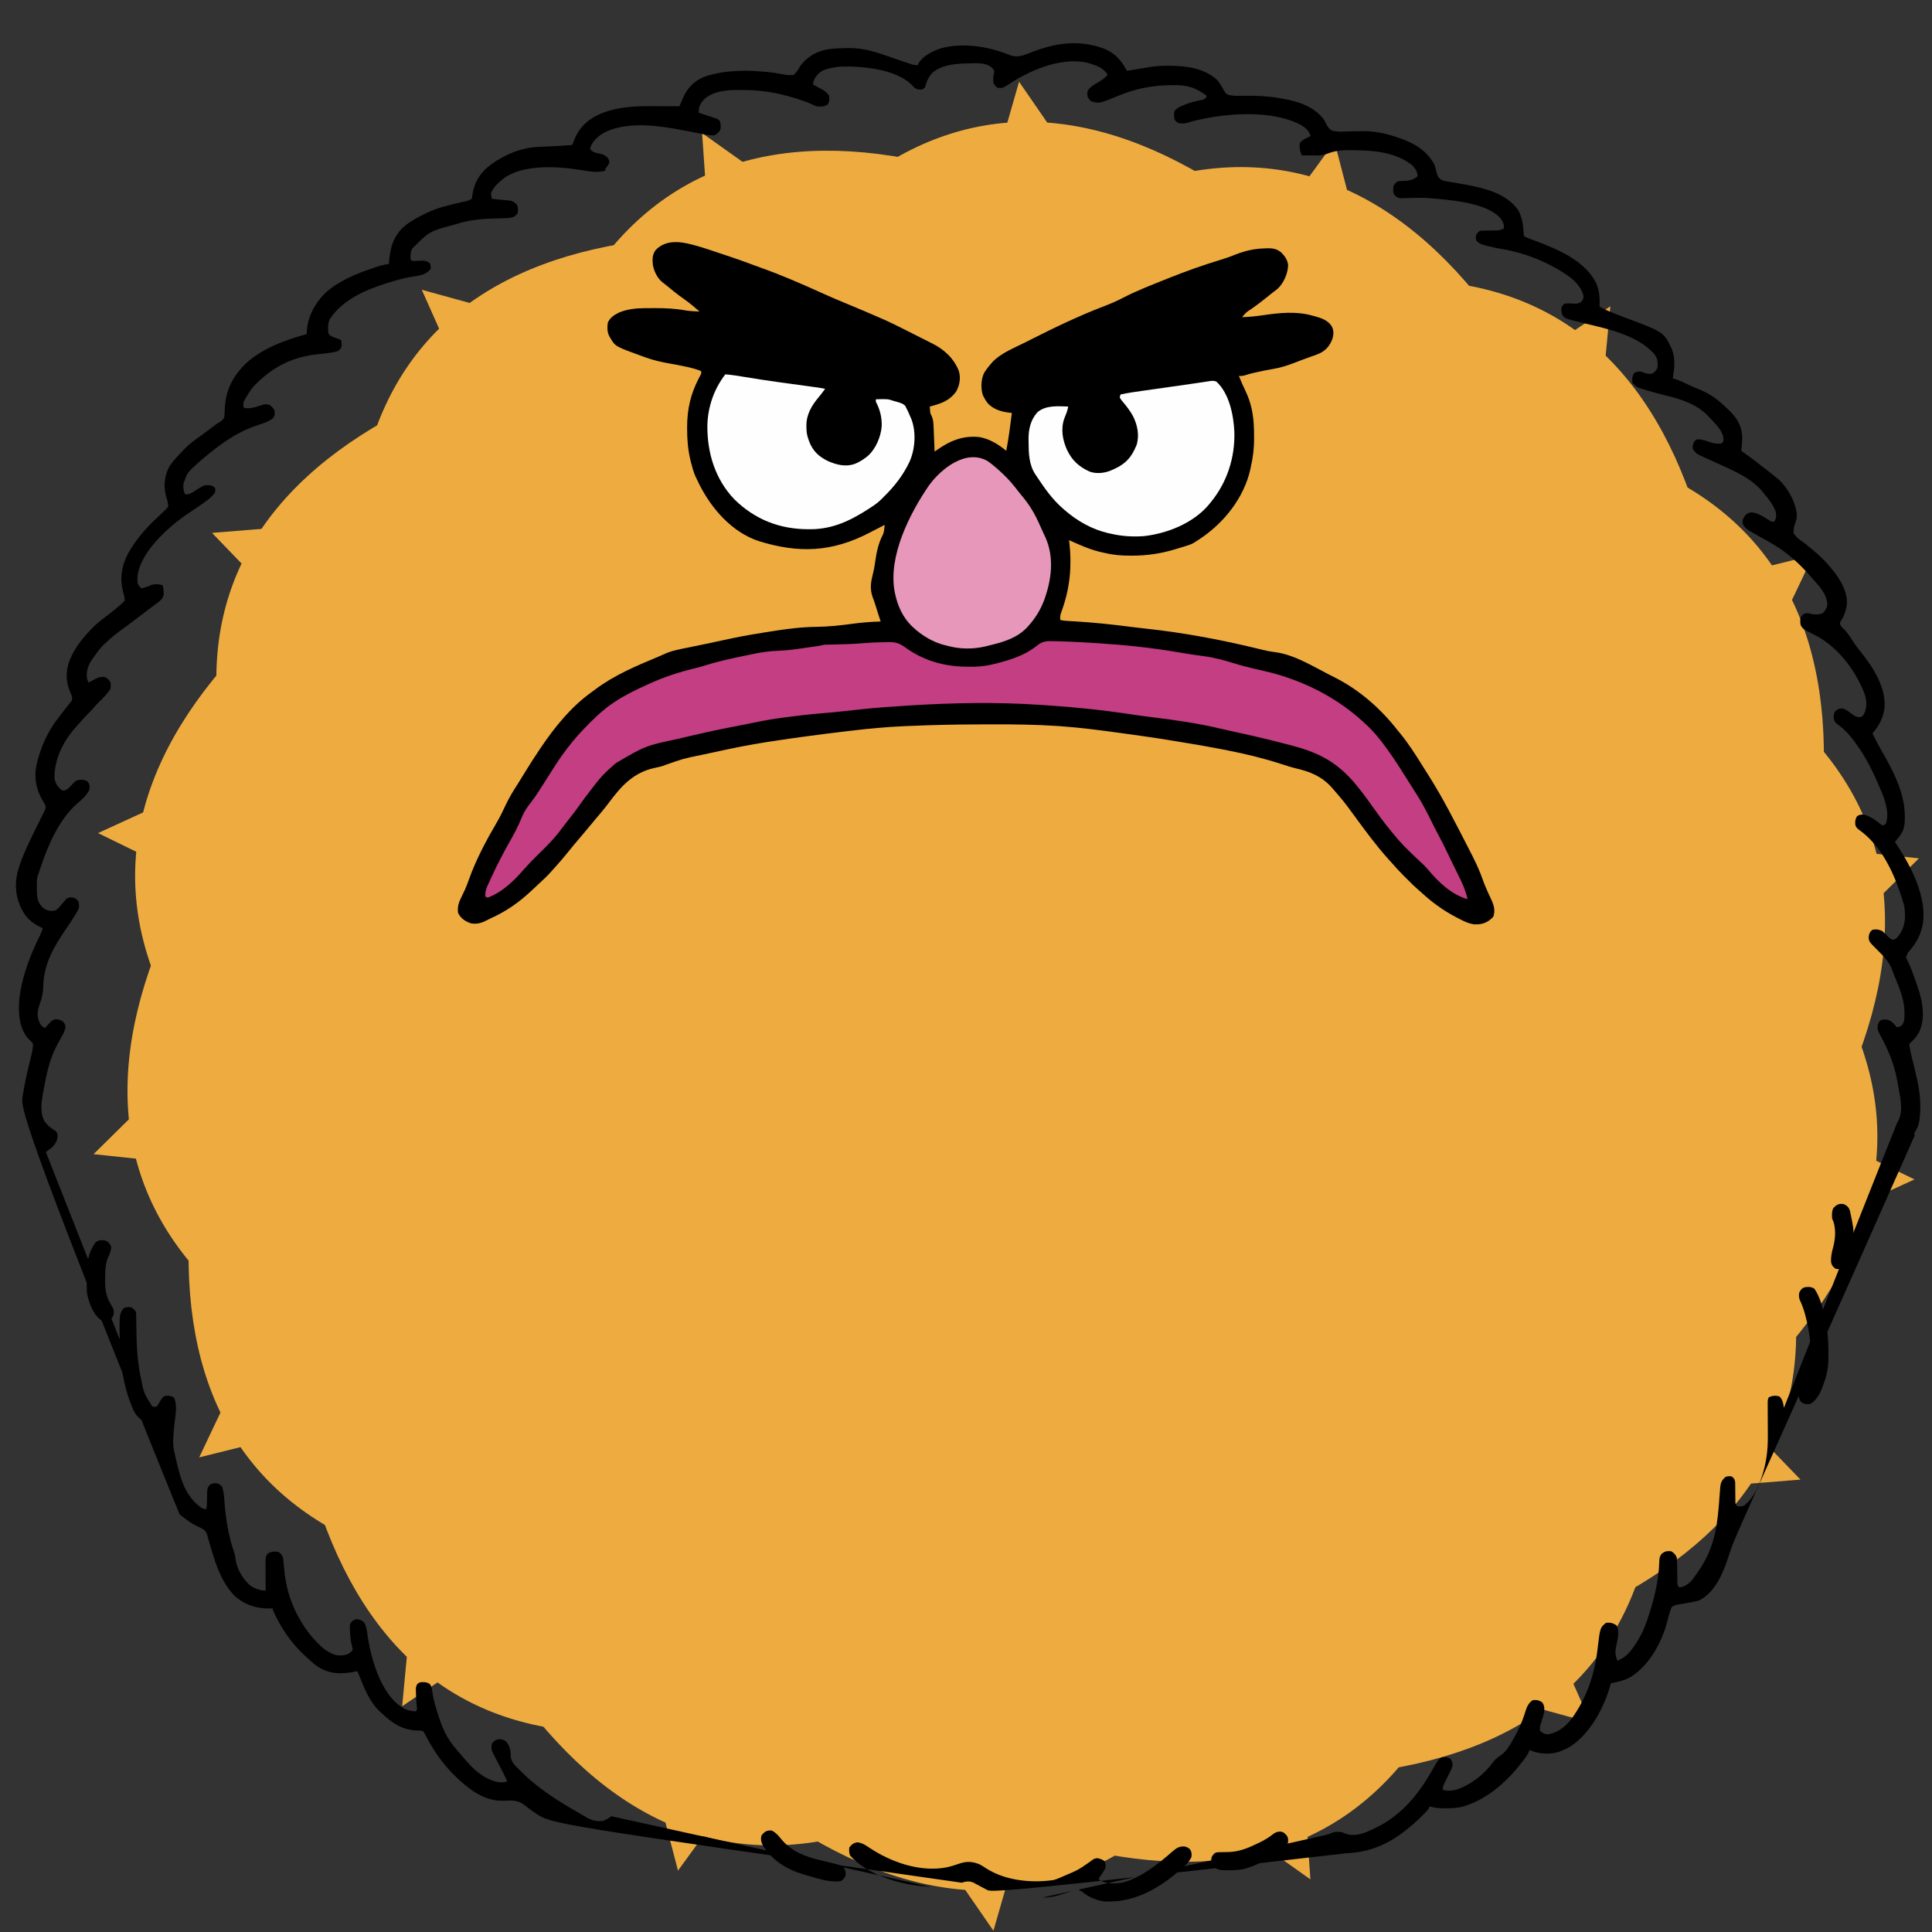 <?xml version='1.0' encoding='UTF-8'?>
<svg version='1.1'
  xmlns='http://www.w3.org/2000/svg' width='2400' height='2400'>
  <rect width="100%" height="100%" fill="#333333" stroke="none"/>
  <g id='background'>
    <path
      d='
        M524, 360
        c2200, 600, 2300, 1300, 800, 1800
        Z
      '
      fill='#EEAC40'
      id='shape'
    />
    <use href='#shape' transform='rotate(20)' 
    transform-origin='center'/>
    <use href='#shape' transform='rotate(40)' 
    transform-origin='center'/>
    <use href='#shape' transform='rotate(60)' transform-origin='center'/>
    <use href='#shape' transform='rotate(80)' transform-origin='center'/>
    <use href='#shape' transform='rotate(100)' transform-origin='center'/>
    <use href='#shape' transform='rotate(120)' transform-origin='center'/>
    <use href='#shape' transform='rotate(140)' transform-origin='center'/>
    <use href='#shape' transform='rotate(160)' 
    transform-origin='center'/>
    <use href='#shape' transform='rotate(180)' transform-origin='center'/>
    <use href='#shape' transform='rotate(200)' transform-origin='center'/>
    <use href='#shape' transform='rotate(220)' transform-origin='center'/>
    <use href='#shape' transform='rotate(240)' transform-origin='center'/>
    <use href='#shape' transform='rotate(260)' transform-origin='center'/>
    <use href='#shape' transform='rotate(280)' transform-origin='center'/>
    <use href='#shape' transform='rotate(300)' transform-origin='center'/>
    <use href='#shape' transform='rotate(320)' 
    transform-origin='center'/>
    <use href='#shape' transform='rotate(340)' transform-origin='center'/>
  </g>
  <g transform='translate(-540, 50)'>
    <path d='
        M0 0 C0.662 0.187 1.324 0.374 2.006 0.567 C16.133 4.67 25.776 12.654 33.207 25.262 C33.734 26.152 34.261 27.042 34.804 27.96 C35.396 28.97 35.396 28.97 36 30 C36.659 29.889 37.318 29.779 37.997 29.665 C41.06 29.15 44.124 28.638 47.188 28.125 C48.223 27.951 49.259 27.777 50.326 27.598 C52.46 27.241 54.595 26.888 56.73 26.539 C58.897 26.182 61.061 25.813 63.223 25.432 C71.064 24.107 78.677 23.65 86.625 23.688 C87.842 23.692 89.059 23.696 90.313 23.7 C110.763 23.954 131.921 26.799 147.625 41.062 C149.84 43.356 151.482 45.741 153.074 48.484 C153.445 49.112 153.816 49.74 154.199 50.386 C154.924 51.64 155.619 52.912 156.278 54.201 C157.824 56.902 159.076 58.595 161.969 59.863 C169.026 61.546 176.34 61.13 183.543 60.978 C197.946 60.704 211.787 61.49 226 64 C226.89 64.15 227.781 64.3 228.698 64.454 C248.805 67.884 268.112 73.987 281 91 C281.5 92.064 282 93.129 282.515 94.225 C284.434 98.11 286.367 101.505 290 104 C297.471 106.274 305.734 105.406 313.438 105.125 C317.644 105.04 321.851 104.989 326.059 104.945 C327.083 104.931 328.106 104.916 329.161 104.901 C342.461 104.813 355.092 107.255 367.75 111.312 C368.721 111.618 369.692 111.924 370.692 112.239 C390.146 118.482 406.929 127.176 417.352 145.487 C419.094 149.201 419.812 152.627 420.68 156.625 C421.938 161.002 423.16 163.532 427.291 165.834 C430.812 166.947 434.4 167.566 438.05 168.093 C440.479 168.443 442.882 168.873 445.294 169.326 C448.591 169.944 451.892 170.537 455.197 171.113 C479.326 175.438 506.976 181.877 522 203 C526.79 212.32 528.112 220.563 528.719 230.918 C528.803 233.91 528.803 233.91 530 236 C532.138 236.947 534.316 237.802 536.508 238.617 C537.89 239.14 539.273 239.664 540.655 240.188 C541.384 240.462 542.114 240.737 542.865 241.02 C570.879 251.622 604.849 265.473 619 294 C622.937 303.814 623.428 312.618 623 323 C631.477 327.47 640.071 331.077 649.062 334.375 C651.626 335.33 654.186 336.291 656.746 337.254 C657.372 337.489 657.997 337.724 658.642 337.966 C702.881 354.638 702.881 354.638 713 376 C717.435 388.283 716.041 399.353 714 412 C715.134 412.33 716.269 412.66 717.438 413 C722.916 414.818 728.016 417.309 733.204 419.814 C737.629 421.935 742.077 423.868 746.648 425.652 C759.555 430.706 769.667 438.033 779.568 447.62 C780.952 448.954 782.359 450.265 783.766 451.574 C793.221 460.591 799.416 470.227 800.211 483.527 C800.278 489.79 799.84 495.804 799 502 C799.802 502.559 800.604 503.119 801.43 503.695 C811.542 510.807 821.296 518.343 831 526 C832.03 526.812 833.06 527.624 834.121 528.461 C835.745 529.751 837.363 531.048 838.973 532.355 C840.257 533.398 841.555 534.423 842.871 535.426 C855.431 545.356 865.689 563.636 867.938 579.438 C868.285 583.447 867.934 586.537 866.672 590.312 C864.366 597.009 864.366 597.009 864 604 C866.981 609.739 872.867 613.335 878 617 C879.844 618.487 881.679 619.985 883.5 621.5 C884.371 622.2 885.243 622.9 886.141 623.621 C894.682 630.727 903.056 638.304 910 647 C910.789 647.951 911.578 648.903 912.391 649.883 C922.139 661.866 930.891 676.339 930.355 692.324 C929.441 699.206 927.38 706.095 923.688 712 C921.838 714.792 921.838 714.792 921.812 717.5 C923.006 720.012 923.943 721.012 925.938 722.875 C929.648 726.349 932.306 730.204 935.062 734.438 C935.496 735.103 935.93 735.768 936.377 736.454 C937.215 737.742 938.053 739.03 938.891 740.319 C941.727 744.618 944.893 748.655 948.164 752.629 C962.955 771.012 979.018 796.441 977 821 C975.523 833.568 970.361 843.623 962 853 C965.506 860.346 969.234 867.492 973.327 874.528 C987.004 898.033 1002.167 926.958 1002.188 954.75 C1002.2 955.606 1002.212 956.462 1002.225 957.344 C1002.242 964.968 1001.729 972.404 997.125 978.75 C996.633 979.446 996.14 980.142 995.633 980.859 C993.793 983.271 991.906 985.64 990 988 C991.052 989.562 991.052 989.562 992.125 991.156 C1010.245 1018.39 1030.363 1057.521 1024.352 1091.078 C1021.955 1102.44 1017.319 1112.185 1009.784 1121.071 C1005.666 1125.642 1005.666 1125.642 1003.82 1131.289 C1004.616 1133.731 1005.733 1135.766 1007 1138 C1007.905 1140.113 1008.776 1142.24 1009.625 1144.375 C1009.872 1144.983 1010.119 1145.591 1010.374 1146.217 C1013.083 1152.974 1015.423 1159.855 1017.75 1166.75 C1018.139 1167.886 1018.528 1169.022 1018.928 1170.193 C1024.566 1187.097 1027.895 1207.24 1020 1224 C1017.185 1228.842 1014.222 1232.931 1010 1236.625 C1007.574 1238.946 1007.574 1238.946 1008.252 1242.62 C1008.923 1246.958 1009.903 1251.203 1010.961 1255.461 C1011.354 1257.085 1011.747 1258.708 1012.141 1260.332 C1012.753 1262.837 1013.367 1265.342 1013.983 1267.846 C1017.896 1283.785 1021.597 1299.621 1021.438 1316.125 C1021.432 1317.227 1021.427 1318.33 1021.421 1319.466 C1021.247 1328.868 1020.662 1339.584 1015.238 1347.605 C1013.71 1349.934 1013.71 1349.934 1014.547 1352.453 C803.913 1827.605 792.562 1846.778 785.16 1869.689 C778.003 1891.763 769.028 1918.54 747 1930 C741.94 1931.546 736.834 1932.461 731.625 1933.312 C728.949 1933.778 726.275 1934.258 723.602 1934.738 C721.843 1935.033 721.843 1935.033 720.049 1935.333 C717.335 1935.927 715.334 1936.52 713 1938 C711.781 1940.105 711.781 1940.105 711 1942.688 C710.666 1943.679 710.332 1944.67 709.988 1945.691 C708.955 1949.149 708.065 1952.625 707.188 1956.125 C700.418 1982.071 685.084 2010.404 662 2025 C654.08 2029.489 645.911 2031.4 637 2033 C636.876 2033.513 636.753 2034.026 636.625 2034.555 C629.002 2062.854 611.261 2096.156 586 2112 C576.976 2117.082 568.797 2120.393 558.375 2120.375 C557.595 2120.376 556.814 2120.378 556.01 2120.379 C548.827 2120.25 542.697 2118.65 536 2116 C535.781 2116.67 535.562 2117.341 535.336 2118.031 C533.581 2121.931 531.203 2125.105 528.625 2128.5 C527.824 2129.557 527.824 2129.557 527.007 2130.636 C508.993 2154.078 485.494 2175.628 457 2185 C456.054 2185.321 455.108 2185.642 454.133 2185.973 C446.668 2188.101 439.414 2188.277 431.688 2188.312 C430.148 2188.321 430.148 2188.321 428.577 2188.329 C422.716 2188.274 417.618 2187.685 412 2186 C411.738 2186.586 411.476 2187.173 411.207 2187.777 C409.933 2190.124 408.573 2191.686 406.691 2193.574 C406.032 2194.237 405.373 2194.901 404.694 2195.584 C403.991 2196.278 403.287 2196.972 402.562 2197.688 C401.478 2198.763 401.478 2198.763 400.372 2199.86 C394.839 2205.291 389.166 2210.291 383 2215 C382.06 2215.745 381.121 2216.49 380.152 2217.258 C359.375 2233.409 336.337 2242.967 310 2244 C-128.572 2294.573 -133.15 2292.158 -137.738 2289.762 C-141.024 2288.045 -144.291 2286.3 -147.543 2284.52 C-148.924 2283.783 -150.306 2283.048 -151.688 2282.312 C-152.619 2281.787 -152.619 2281.787 -153.57 2281.25 C-159.24 2278.287 -163.674 2279.009 -169.507 2280.747 C-678.334 2207.977 -678.334 2207.977 -698 2194.875 C-698.89 2194.283 -699.78 2193.691 -700.697 2193.081 C-704.407 2190.575 -708.01 2188.081 -711.363 2185.109 C-720.227 2177.643 -728.089 2178.511 -739.105 2178.922 C-761.895 2179.607 -780.341 2165.469 -796.191 2150.667 C-811.352 2136.217 -823.147 2120.465 -833 2102 C-833.975 2100.185 -834.954 2098.372 -835.938 2096.562 C-836.297 2095.883 -836.657 2095.204 -837.027 2094.504 C-837.935 2092.821 -837.935 2092.821 -840 2092 C-842.29 2091.868 -844.582 2091.77 -846.875 2091.688 C-864.656 2090.723 -877.608 2082.097 -890 2070 C-890.744 2069.33 -891.488 2068.659 -892.254 2067.969 C-906.201 2055.086 -912.928 2035.191 -920 2018 C-921.137 2018.228 -922.274 2018.456 -923.445 2018.691 C-940.463 2021.936 -955.264 2021.761 -970.188 2011.75 C-975.427 2007.824 -980.258 2003.508 -985 1999 C-985.504 1998.528 -986.009 1998.056 -986.528 1997.57 C-1003.011 1982.081 -1016.013 1962.786 -1025 1942 C-1025 1941.34 -1025 1940.68 -1025 1940 C-1025.944 1940.035 -1026.887 1940.07 -1027.859 1940.105 C-1044.496 1940.456 -1058.694 1936.257 -1071.629 1925.309 C-1090.891 1906.554 -1098.151 1878.247 -1105.35 1853.239 C-1105.654 1852.204 -1105.959 1851.168 -1106.273 1850.102 C-1106.536 1849.187 -1106.798 1848.273 -1107.068 1847.331 C-1108.604 1843.49 -1110.919 1841.853 -1114.555 1840.09 C-1115.603 1839.563 -1115.603 1839.563 -1116.672 1839.025 C-1118.098 1838.321 -1119.528 1837.623 -1120.961 1836.932 C-1128.323 1833.204 -1134.578 1828.126 -1141 1823 C-1340.969 1330.731 -1337.752 1315.766 -1336.062 1305 C-1335.958 1304.316 -1335.854 1303.632 -1335.747 1302.927 C-1333.575 1288.783 -1330.412 1274.884 -1327.035 1260.984 C-1326.843 1260.186 -1326.65 1259.387 -1326.451 1258.564 C-1326.092 1257.083 -1325.728 1255.602 -1325.358 1254.123 C-1324.16 1249.199 -1322.965 1244.087 -1323 1239 C-1324.595 1236.213 -1324.595 1236.213 -1327.125 1234.125 C-1332.034 1229.201 -1334.692 1224.528 -1337 1218 C-1337.245 1217.308 -1337.49 1216.616 -1337.742 1215.902 C-1347.699 1180.508 -1328.806 1132.605 -1313.12 1101.463 C-1312.133 1099.293 -1311.477 1097.327 -1311 1095 C-1311.785 1094.636 -1312.57 1094.273 -1313.379 1093.898 C-1328.251 1086.782 -1335.42 1077.761 -1341 1062.105 C-1346.248 1045.807 -1344.766 1030.823 -1339 1015 C-1338.743 1014.276 -1338.485 1013.552 -1338.22 1012.806 C-1334.082 1001.343 -1328.886 990.386 -1323.562 979.438 C-1323.238 978.769 -1322.913 978.101 -1322.578 977.412 C-1319.412 970.91 -1316.219 964.422 -1312.961 957.965 C-1312.527 957.09 -1312.093 956.214 -1311.646 955.313 C-1310.867 953.741 -1310.073 952.175 -1309.262 950.619 C-1307.766 947.58 -1306.842 945.699 -1307.605 942.328 C-1308.066 941.56 -1308.526 940.792 -1309 940 C-1309.451 939.172 -1309.902 938.345 -1310.367 937.492 C-1310.865 936.629 -1311.362 935.765 -1311.875 934.875 C-1320.735 918.844 -1322.087 903.573 -1317.19 886.121 C-1316.486 883.738 -1315.753 881.367 -1315 879 C-1314.781 878.308 -1314.561 877.615 -1314.335 876.902 C-1309.18 861.088 -1301.34 846.024 -1291 833 C-1289.197 830.694 -1287.397 828.385 -1285.599 826.074 C-1284.349 824.472 -1283.094 822.874 -1281.835 821.279 C-1280.692 819.826 -1279.561 818.363 -1278.442 816.892 C-1277.297 815.39 -1276.11 813.919 -1274.91 812.461 C-1273.473 808.575 -1275.172 805.593 -1276.75 802 C-1282.522 788.158 -1282.65 775.055 -1277 761 C-1271.267 747.313 -1262.199 735.656 -1252 725 C-1251.352 724.288 -1250.703 723.577 -1250.035 722.844 C-1244.702 717.193 -1238.723 712.609 -1232.531 707.958 C-1227.806 704.405 -1223.193 700.764 -1218.688 696.938 C-1218.167 696.497 -1217.647 696.056 -1217.11 695.602 C-1212.867 691.993 -1212.867 691.993 -1209 688 C-1209.072 684.552 -1209.783 681.742 -1210.75 678.441 C-1215.683 660.963 -1213.083 644.417 -1204.339 628.559 C-1196.026 614.149 -1185.412 601.012 -1173.422 589.508 C-1172.874 588.98 -1172.326 588.452 -1171.761 587.908 C-1169.52 585.758 -1167.274 583.613 -1165.001 581.495 C-1163.311 579.913 -1161.647 578.307 -1159.984 576.695 C-1159.467 576.225 -1158.949 575.755 -1158.416 575.271 C-1156.778 573.743 -1156.778 573.743 -1155 571 C-1155.163 566.728 -1156.211 563.09 -1157.562 559.062 C-1161.053 546.467 -1159.905 532.89 -1153.562 521.395 C-1148.868 514.297 -1142.897 508.104 -1137 502 C-1136.402 501.37 -1135.803 500.739 -1135.187 500.09 C-1130.477 495.23 -1125.503 491.174 -1120 487.25 C-1118.326 486.037 -1116.653 484.824 -1114.98 483.609 C-1114.148 483.008 -1113.316 482.407 -1112.458 481.787 C-1108.713 479.065 -1105.011 476.286 -1101.312 473.5 C-1100.38 472.799 -1100.38 472.799 -1099.428 472.083 C-1098.228 471.181 -1097.035 470.269 -1095.849 469.348 C-1094 468 -1094 468 -1091.809 466.742 C-1088.472 464.697 -1086.375 463.299 -1085.261 459.44 C-1084.938 456.32 -1084.84 453.262 -1084.812 450.125 C-1083.754 426.537 -1074.613 408.629 -1057.312 392.375 C-1051.077 386.723 -1044.294 382.17 -1037 378 C-1036.413 377.664 -1035.827 377.328 -1035.222 376.982 C-1019.018 367.909 -1000.809 362.063 -983 357 C-982.979 355.836 -982.979 355.836 -982.957 354.648 C-982.13 335.919 -973.136 319.176 -960 306 C-943.13 290.884 -922.135 282.268 -900.938 275.125 C-899.771 274.731 -898.605 274.337 -897.403 273.932 C-891.934 272.131 -886.745 270.517 -881 270 C-880.902 268.924 -880.804 267.847 -880.703 266.738 C-879.4 253.565 -877.354 241.694 -869 231 C-868.386 230.18 -867.773 229.36 -867.141 228.516 C-859.376 219.391 -847.566 213.352 -837 208 C-835.983 207.484 -835.983 207.484 -834.946 206.957 C-820.518 199.84 -805.012 196.44 -789.431 192.834 C-783.278 191.747 -783.278 191.747 -778 189 C-777.706 187.279 -777.416 185.558 -777.152 183.833 C-774.565 167.478 -767.047 155.816 -753.625 146 C-735.953 133.654 -716.991 125.48 -695.305 124.5 C-694.476 124.459 -693.647 124.419 -692.793 124.377 C-690.154 124.248 -687.515 124.124 -684.875 124 C-681.414 123.836 -677.953 123.67 -674.492 123.5 C-673.251 123.439 -673.251 123.439 -671.985 123.377 C-665.644 123.056 -659.321 122.602 -653 122 C-652.598 120.784 -652.598 120.784 -652.188 119.543 C-646.399 103.186 -636.647 92.239 -621.142 84.729 C-601.576 75.657 -579.905 73.797 -558.574 73.902 C-557.461 73.904 -556.347 73.905 -555.2 73.907 C-551.696 73.912 -548.192 73.925 -544.688 73.938 C-542.29 73.943 -539.892 73.947 -537.494 73.951 C-531.663 73.962 -525.831 73.979 -520 74 C-519.781 73.485 -519.561 72.969 -519.335 72.438 C-518.323 70.073 -517.298 67.714 -516.273 65.355 C-515.929 64.545 -515.584 63.734 -515.228 62.898 C-510.136 51.244 -501.419 42.58 -489.629 37.566 C-474.828 32.288 -459.634 30.47 -444 30 C-442.366 29.938 -442.366 29.938 -440.699 29.875 C-432.891 29.722 -425.157 30.277 -417.375 30.875 C-415.819 30.993 -415.819 30.993 -414.232 31.113 C-406.328 31.765 -398.565 32.918 -390.781 34.432 C-386.39 35.262 -382.431 35.708 -378 35 C-374.341 31.894 -372.337 28.144 -370 24 C-360.888 11.999 -348.899 5.151 -334 3 C-326.646 2.073 -319.346 1.787 -311.938 1.75 C-310.43 1.719 -310.43 1.719 -308.893 1.688 C-293.12 1.608 -278.807 5.673 -264.062 10.812 C-262.558 11.327 -261.054 11.841 -259.549 12.354 C-256.555 13.375 -253.562 14.4 -250.571 15.428 C-249.828 15.684 -249.084 15.939 -248.319 16.202 C-246.719 16.753 -245.12 17.304 -243.521 17.856 C-241.056 18.706 -238.589 19.547 -236.121 20.387 C-234.988 20.78 -234.988 20.78 -233.833 21.181 C-230.339 22.363 -227.73 23 -224 23 C-223.758 22.429 -223.515 21.858 -223.266 21.27 C-217.631 11.166 -205.415 5.556 -194.918 1.938 C-166.807 -5.568 -134.97 -0.016 -108.562 10.812 C-99.015 13.995 -91.278 10.224 -82.375 6.75 C-55.305 -3.69 -28.53 -8.384 0 0 Z M-114.562 49.062 C-118.479 51.27 -120.58 51.765 -125 51 C-127.365 49.133 -128.66 47.679 -130 45 C-130.096 43.586 -130.13 42.167 -130.125 40.75 C-130.124 39.944 -130.122 39.139 -130.121 38.309 C-130 36 -130 36 -129.188 32.812 C-128.7 29.747 -128.7 29.747 -131.125 26.75 C-139.481 18.758 -152.723 20.677 -163.5 20.785 C-177.738 21.12 -195.837 22.906 -206.574 33.27 C-210.173 37.637 -212.721 42.457 -214.125 47.938 C-215 51 -215 51 -218 53 C-222.003 53.445 -224.197 53.516 -227.625 51.312 C-229.209 49.77 -230.755 48.188 -232.262 46.57 C-252.226 27.83 -292.555 23.997 -318.676 24.68 C-323.432 24.94 -328.034 25.755 -332.688 26.75 C-333.43 26.907 -334.173 27.064 -334.938 27.225 C-341.902 28.885 -346.881 32.035 -351 38 C-353.422 42.253 -353.422 42.253 -354 47 C-352.891 47.592 -351.783 48.183 -350.641 48.793 C-349.177 49.591 -347.713 50.389 -346.25 51.188 C-345.52 51.575 -344.791 51.962 -344.039 52.361 C-339.786 54.7 -336.631 56.775 -334 61 C-333.563 65.149 -333.454 68.563 -336 72 C-340.566 74.746 -344.822 74.654 -350 74 C-352.509 73.006 -352.509 73.006 -355.078 71.727 C-360.977 68.936 -366.965 66.879 -373.188 64.938 C-374.827 64.421 -374.827 64.421 -376.499 63.894 C-397.836 57.249 -418.585 53.812 -440.973 53.815 C-443.064 53.812 -445.154 53.794 -447.244 53.775 C-461.786 53.715 -477.523 55.165 -489 65 C-494.055 70.702 -496.143 74.297 -496 82 C-494.987 82.338 -493.974 82.675 -492.93 83.023 C-484.867 85.711 -484.867 85.711 -482.893 86.37 C-481.145 86.952 -479.397 87.531 -477.648 88.109 C-471.68 90.117 -471.68 90.117 -469.75 92.625 C-468.65 96.109 -468.408 99.415 -469 103 C-471.068 106.28 -472.771 107.847 -476 110 C-482.376 110.564 -488.4 109.088 -494.625 107.812 C-496.945 107.353 -499.265 106.896 -501.586 106.441 C-502.795 106.204 -504.004 105.967 -505.249 105.723 C-511.572 104.504 -517.908 103.365 -524.25 102.25 C-525.414 102.04 -526.577 101.829 -527.776 101.613 C-555.18 96.84 -592.071 93.602 -616.812 108.75 C-623.158 113.292 -629.383 119.115 -631 127 C-627.818 130.796 -625.388 131.652 -620.562 132.5 C-615.587 133.376 -612.694 134.497 -609 138 C-607.375 140.75 -607.375 140.75 -607 144 C-608.087 146.275 -609.357 148.225 -610.836 150.266 C-612.186 151.929 -612.186 151.929 -612 154 C-622.232 157.033 -633.375 154.707 -643.625 153 C-671.212 148.567 -713.182 146.081 -737.359 162.875 C-743.886 168.127 -751.08 173.96 -754 182 C-753.784 185.774 -753.784 185.774 -753 189 C-752.239 189.07 -751.477 189.14 -750.693 189.212 C-747.231 189.54 -743.772 189.895 -740.312 190.25 C-739.114 190.36 -737.916 190.469 -736.682 190.582 C-735.525 190.704 -734.368 190.827 -733.176 190.953 C-732.113 191.058 -731.05 191.163 -729.954 191.271 C-726.442 192.138 -724.61 193.531 -722 196 C-720.246 199.508 -720.327 203.181 -721 207 C-724.22 210.963 -725.773 211.808 -730.812 212.598 C-737.379 213.208 -743.974 213.275 -750.562 213.438 C-766.353 213.894 -780.835 215.266 -796 220 C-797.386 220.402 -798.772 220.8 -800.16 221.195 C-830.493 229.333 -830.493 229.333 -851.871 250.766 C-854.215 255.404 -854.243 258.9 -854 264 C-852.031 266.429 -852.031 266.429 -848.262 266.09 C-845.968 266.028 -843.677 265.937 -841.385 265.834 C-836.759 265.717 -833.707 265.879 -830 269 C-828.875 272.375 -828.875 272.375 -829 276 C-833.237 282.014 -839.961 283.739 -846.891 284.957 C-848.677 285.246 -850.463 285.531 -852.25 285.812 C-862.239 287.522 -871.764 289.977 -881.386 293.141 C-883.188 293.733 -884.994 294.316 -886.802 294.891 C-912.104 302.952 -939.153 315.283 -954.25 338.438 C-956.945 343.899 -956.781 350.065 -956 356 C-953.494 359.759 -951.639 360.122 -947.438 361.625 C-941.075 363.925 -941.075 363.925 -940 365 C-939.762 366.926 -939.762 366.926 -939.688 369.312 C-939.65 370.092 -939.613 370.872 -939.574 371.676 C-940.171 374.935 -941.389 376.003 -944 378 C-946.723 378.941 -946.723 378.941 -950.062 379.562 C-950.691 379.681 -951.319 379.8 -951.967 379.922 C-957.578 380.911 -963.226 381.457 -968.893 382.02 C-999.313 385.066 -1023.279 396.628 -1045 418 C-1045.728 418.704 -1046.457 419.408 -1047.207 420.133 C-1051.616 424.707 -1054.882 429.784 -1058.062 435.25 C-1058.673 436.279 -1058.673 436.279 -1059.296 437.329 C-1061.549 441.369 -1061.549 441.369 -1061.809 445.922 C-1061.177 447.957 -1061.177 447.957 -1060 449 C-1054.249 449.479 -1049.984 448.822 -1044.5 447 C-1034.318 443.681 -1034.318 443.681 -1029 445 C-1026.244 447.182 -1024.564 448.872 -1023 452 C-1022.533 456.124 -1022.467 458.236 -1024.875 461.688 C-1031.523 466.607 -1040.036 468.747 -1047.768 471.5 C-1072.439 480.36 -1091.019 494.41 -1111 511 C-1112.15 511.949 -1112.15 511.949 -1113.324 512.918 C-1115.265 514.566 -1117.137 516.264 -1119 518 C-1119.752 518.688 -1119.752 518.688 -1120.52 519.389 C-1131.685 529.599 -1131.685 529.599 -1136.285 543.664 C-1136.438 548.181 -1136.168 551.935 -1134 556 C-1129.136 556.553 -1126.576 554.811 -1122.562 552.188 C-1110.26 544.213 -1110.26 544.213 -1102 545 C-1099 546.125 -1099 546.125 -1097 548 C-1096.375 550.812 -1096.375 550.812 -1097 554 C-1100.729 559.196 -1105.168 562.604 -1110.375 566.25 C-1111.168 566.814 -1111.961 567.379 -1112.778 567.96 C-1118.355 571.907 -1124.021 575.709 -1129.725 579.469 C-1139.464 585.917 -1148.509 592.976 -1157 601 C-1157.788 601.723 -1158.575 602.446 -1159.387 603.191 C-1174.414 617.492 -1192.655 639.429 -1193.375 660.938 C-1193.365 665.054 -1193.191 667.565 -1190.5 670.75 C-1189.675 671.492 -1188.85 672.235 -1188 673 C-1186.604 672.544 -1185.208 672.085 -1183.812 671.625 C-1182.984 671.353 -1182.155 671.081 -1181.301 670.801 C-1178.931 670.023 -1178.931 670.023 -1176.5 668.812 C-1171.752 667.269 -1166.708 667.431 -1162 669 C-1160.896 671.899 -1160.778 674.855 -1160.688 677.938 C-1160.65 678.772 -1160.613 679.606 -1160.574 680.465 C-1161.629 686.748 -1167.64 690.255 -1172.438 693.812 C-1173.97 694.966 -1175.503 696.12 -1177.035 697.273 C-1177.844 697.879 -1178.652 698.485 -1179.485 699.108 C-1182.041 701.03 -1184.583 702.969 -1187.121 704.914 C-1194.937 710.901 -1202.768 716.855 -1210.73 722.648 C-1218.209 728.093 -1225.342 733.558 -1232 740 C-1232.643 740.57 -1233.286 741.14 -1233.949 741.727 C-1238.731 746.13 -1242.482 751.171 -1246.25 756.438 C-1246.758 757.141 -1247.265 757.845 -1247.789 758.57 C-1253.456 766.679 -1257.191 773.941 -1256 784 C-1255.129 787.461 -1255.129 787.461 -1254 790 C-1253.229 789.578 -1252.458 789.157 -1251.664 788.723 C-1250.661 788.175 -1249.658 787.627 -1248.625 787.062 C-1247.128 786.245 -1247.128 786.245 -1245.602 785.41 C-1241.355 783.108 -1238.924 782.666 -1234 783 C-1230.461 784.651 -1229.189 785.716 -1227 789 C-1226.134 792.172 -1226.218 794.81 -1227 798 C-1231.061 804.463 -1236.643 809.809 -1242.098 815.102 C-1244.638 817.637 -1246.946 820.346 -1249.285 823.066 C-1250.96 824.955 -1252.699 826.732 -1254.5 828.5 C-1257.534 831.487 -1260.343 834.612 -1263.117 837.84 C-1265.199 840.229 -1267.35 842.547 -1269.5 844.875 C-1284.846 862.009 -1296.517 884.421 -1296.277 907.805 C-1295.755 913.824 -1293.407 917.943 -1289.062 922.062 C-1286.269 924.23 -1286.269 924.23 -1283.625 923.93 C-1280.131 922.692 -1278.448 920.767 -1275.938 918.062 C-1269.784 911.473 -1269.784 911.473 -1264.816 910.629 C-1260.578 910.504 -1258.549 910.63 -1254.938 913.062 C-1252.415 916.888 -1252.172 918.481 -1253 923 C-1256.575 930.596 -1262.764 935.619 -1269 941 C-1290.447 960.181 -1304.019 991.156 -1313 1018 C-1313.298 1018.879 -1313.596 1019.758 -1313.902 1020.664 C-1314.611 1022.773 -1315.307 1024.886 -1316 1027 C-1316.352 1027.86 -1316.704 1028.72 -1317.066 1029.605 C-1318.335 1034.218 -1318.29 1038.552 -1318.25 1043.312 C-1318.258 1044.212 -1318.265 1045.111 -1318.273 1046.037 C-1318.251 1053.67 -1318.155 1061.63 -1312.625 1067.438 C-1312.04 1068.076 -1311.455 1068.714 -1310.852 1069.371 C-1306.715 1073.01 -1302.928 1073.623 -1297.523 1073.504 C-1292.963 1072.593 -1290.795 1069.503 -1288 1066 C-1286.734 1064.538 -1285.463 1063.079 -1284.188 1061.625 C-1283.624 1060.957 -1283.061 1060.29 -1282.48 1059.602 C-1280.216 1057.152 -1279.078 1057.007 -1275.688 1056.688 C-1271.425 1057.049 -1269.98 1058.02 -1267 1061 C-1265.453 1064.094 -1265.749 1066.575 -1266 1070 C-1267.438 1073.28 -1267.438 1073.28 -1269.445 1076.609 C-1269.805 1077.211 -1270.164 1077.813 -1270.535 1078.433 C-1274.066 1084.275 -1277.871 1089.935 -1281.726 1095.567 C-1297.048 1118.009 -1309.697 1139.43 -1310.312 1167.312 C-1310.479 1174.619 -1311.528 1180.767 -1314.062 1187.625 C-1317.38 1196.616 -1318.891 1203.495 -1314.75 1212.562 C-1312.968 1216 -1311.625 1217.567 -1308 1219 C-1307.383 1218.278 -1306.765 1217.556 -1306.129 1216.812 C-1299.418 1209.458 -1299.418 1209.458 -1295.508 1208.195 C-1291.513 1208.074 -1289.418 1208.739 -1286 1210.875 C-1283.75 1213.265 -1283.096 1214.315 -1282.645 1217.547 C-1283.149 1222.447 -1285.304 1225.997 -1287.688 1230.25 C-1288.568 1231.859 -1289.446 1233.468 -1290.324 1235.078 C-1290.766 1235.887 -1291.208 1236.696 -1291.664 1237.53 C-1295.636 1244.872 -1298.999 1252.088 -1301.5 1260.062 C-1301.795 1260.996 -1302.09 1261.929 -1302.393 1262.89 C-1305.802 1274.08 -1307.944 1285.499 -1310 1297 C-1310.371 1298.934 -1310.371 1298.934 -1310.75 1300.906 C-1312.775 1312.27 -1314.438 1325.786 -1308 1336 C-1304.309 1340.62 -1299.972 1343.878 -1295 1347 C-1292.686 1349.314 -1292.634 1349.904 -1292.5 1353.062 C-1292.679 1358.945 -1295.058 1362.746 -1299 1367 C-1301.606 1369.147 -1304.292 1371.072 -1307.074 1372.984  C-1173.143 1712.689 -1173.143 1712.689 -1174.309 1712.371 C-1184.698 1709.271 -1192.249 1704.869 -1197.535 1695.16 C-1203.935 1681.353 -1208.152 1666.924 -1211 1652 C-1211.198 1650.972 -1211.395 1649.945 -1211.599 1648.886 C-1214.722 1631.778 -1215.392 1614.912 -1215.438 1597.562 C-1215.444 1596.543 -1215.45 1595.524 -1215.456 1594.474 C-1215.468 1591.546 -1215.455 1588.619 -1215.434 1585.691 C-1215.438 1584.379 -1215.438 1584.379 -1215.442 1583.04 C-1215.349 1576.903 -1214.518 1571.788 -1210.25 1567.062 C-1206.954 1565.506 -1204.6 1565.558 -1201 1566 C-1198.247 1567.796 -1196.474 1569.053 -1195 1572 C-1194.893 1573.38 -1194.844 1574.764 -1194.826 1576.148 C-1194.813 1577.008 -1194.799 1577.867 -1194.786 1578.753 C-1194.77 1580.157 -1194.77 1580.157 -1194.754 1581.59 C-1194.721 1583.593 -1194.688 1585.596 -1194.654 1587.6 C-1194.607 1590.741 -1194.563 1593.882 -1194.523 1597.023 C-1194.284 1614.962 -1193.204 1632.487 -1189.75 1650.125 C-1189.536 1651.222 -1189.322 1652.32 -1189.102 1653.451 C-1185.25 1672.681 -1185.25 1672.681 -1175 1689 C-1172.219 1689.921 -1172.219 1689.921 -1169 1689 C-1167.206 1686.602 -1165.854 1684.146 -1164.492 1681.48 C-1162.913 1678.855 -1161.616 1677.56 -1159 1676 C-1154.885 1675.562 -1151.564 1675.822 -1148 1678 C-1142.961 1687.597 -1146.594 1702.27 -1147.5 1712.688 C-1147.716 1715.187 -1147.931 1717.687 -1148.142 1720.187 C-1148.273 1721.733 -1148.406 1723.278 -1148.543 1724.822 C-1149.129 1731.734 -1149.189 1738.05 -1147.645 1744.867 C-1147.503 1745.5 -1147.361 1746.132 -1147.215 1746.784 C-1146.756 1748.816 -1146.286 1750.846 -1145.812 1752.875 C-1145.572 1753.915 -1145.572 1753.915 -1145.328 1754.976 C-1139.918 1778.39 -1134.451 1800.007 -1114 1815 C-1110.821 1816.256 -1110.821 1816.256 -1108 1817 C-1107.076 1813.856 -1106.877 1811.025 -1106.859 1807.754 C-1106.84 1806.752 -1106.821 1805.749 -1106.801 1804.717 C-1106.767 1802.618 -1106.749 1800.519 -1106.746 1798.42 C-1106.56 1790.777 -1106.56 1790.777 -1103.703 1786.812 C-1100.376 1784.582 -1098.798 1784.305 -1094.93 1784.59 C-1091.652 1785.287 -1090.16 1786.459 -1088 1789 C-1086.057 1795.267 -1085.549 1801.353 -1085.125 1807.875 C-1083.475 1829.598 -1080.103 1850.635 -1072.863 1871.234 C-1071.991 1874.03 -1071.627 1876.593 -1071.312 1879.5 C-1069.381 1891.571 -1062.367 1903.606 -1053.137 1911.617 C-1047.92 1915.268 -1040.42 1918 -1034 1918 C-1034.005 1916.916 -1034.01 1915.832 -1034.016 1914.715 C-1034.034 1910.669 -1034.045 1906.622 -1034.055 1902.576 C-1034.06 1900.83 -1034.067 1899.083 -1034.075 1897.336 C-1034.088 1894.817 -1034.093 1892.297 -1034.098 1889.777 C-1034.103 1889.004 -1034.108 1888.231 -1034.113 1887.434 C-1034.115 1875.402 -1034.115 1875.402 -1031.062 1871.562 C-1026.814 1869.395 -1022.662 1868.827 -1018 1870 C-1014.838 1872.087 -1013.294 1873.813 -1012.374 1877.529 C-1011.933 1880.663 -1011.633 1883.783 -1011.375 1886.938 C-1011.145 1889.206 -1010.911 1891.474 -1010.672 1893.742 C-1010.56 1894.829 -1010.449 1895.915 -1010.334 1897.034 C-1006.391 1932.047 -988.637 1966.957 -962 1990 C-958.793 1992.338 -955.597 1994.327 -952 1996 C-951.206 1996.37 -950.412 1996.74 -949.594 1997.121 C-943.748 1999.102 -937.176 1998.802 -931.438 1996.688 C-928.426 1994.639 -928.426 1994.639 -926 1992 C-926.04 1989.535 -926.04 1989.535 -926.75 1986.875 C-926.959 1985.891 -927.168 1984.908 -927.383 1983.895 C-927.586 1982.939 -927.79 1981.984 -928 1981 C-928.478 1978.004 -928.782 1975.025 -929 1972 C-929.077 1971.005 -929.155 1970.01 -929.234 1968.984 C-929.633 1959.989 -929.633 1959.989 -926.938 1956.25 C-924 1954 -924 1954 -920.5 1953.438 C-916.784 1954.035 -914.882 1954.598 -912 1957 C-908.691 1962.277 -908.223 1967.465 -907.438 1973.5 C-903.25 2001.55 -892.313 2040.282 -870 2059 C-859.917 2066.335 -859.917 2066.335 -848 2068 C-847.34 2067.34 -846.68 2066.68 -846 2066 C-845.983 2063.44 -845.983 2063.44 -846.375 2060.438 C-846.873 2054.932 -847.209 2049.463 -847.312 2043.938 C-847.342 2043.212 -847.371 2042.486 -847.402 2041.738 C-847.441 2038.321 -847.249 2036.354 -845.262 2033.527 C-842.725 2031.814 -841.525 2031.511 -838.5 2031.625 C-837.747 2031.638 -836.994 2031.651 -836.219 2031.664 C-833.711 2032.044 -832.114 2032.594 -830 2034 C-827.498 2037.502 -827.26 2041.781 -826.625 2045.938 C-825.36 2053.55 -823.457 2060.678 -821 2068 C-820.487 2069.648 -819.977 2071.296 -819.469 2072.945 C-814.611 2088.453 -808.785 2101.644 -798 2114 C-797.07 2115.099 -796.142 2116.199 -795.215 2117.301 C-792.676 2120.308 -790.108 2123.288 -787.521 2126.254 C-786.532 2127.389 -785.547 2128.527 -784.564 2129.668 C-773.878 2142.049 -760.614 2153.184 -744 2156 C-740.222 2156.186 -737.583 2156.194 -734 2155 C-735.533 2150.945 -737.406 2147.154 -739.406 2143.309 C-739.732 2142.681 -740.057 2142.054 -740.392 2141.408 C-741.426 2139.417 -742.463 2137.427 -743.5 2135.438 C-744.536 2133.444 -745.572 2131.45 -746.608 2129.456 C-747.547 2127.649 -748.487 2125.843 -749.428 2124.037 C-749.947 2123.035 -750.465 2122.033 -751 2121 C-751.392 2120.25 -751.784 2119.5 -752.188 2118.727 C-753.811 2115.277 -753.735 2111.689 -753 2108 C-750.422 2104.841 -748.936 2103.465 -745.031 2102.527 C-741.012 2102.226 -739.178 2102.889 -735.688 2105.062 C-729.984 2111.296 -729.652 2116.604 -729.504 2124.816 C-728.327 2132.255 -722.078 2137.238 -716.938 2142.312 C-715.792 2143.448 -715.792 2143.448 -714.623 2144.606 C-709 2150.127 -703.283 2155.234 -697 2160 C-695.79 2160.939 -694.581 2161.877 -693.371 2162.816 C-678.752 2174.066 -663.25 2183.623 -647.228 2192.728 C-645.109 2193.937 -643.002 2195.164 -640.898 2196.398 C-640.268 2196.766 -639.637 2197.134 -638.987 2197.513 C-637.317 2198.487 -635.649 2199.464 -633.98 2200.441 C-627.694 2203.729 -622.026 2204.901 -615 2204 C-611.115 2202.628 -607.858 2200.638 -604.562 2198.188 C-202.917 2286.644 -205.82 2286.326 -209 2286 C-209.918 2285.899 -210.836 2285.798 -211.782 2285.694 C-213.792 2285.489 -215.803 2285.297 -217.815 2285.115 C-248.231 2282.28 -286.866 2270.769 -308 2247 C-309.213 2243.362 -309.395 2240.823 -309 2237 C-305.907 2233.256 -303.775 2231.217 -298.938 2230.625 C-292.834 2231.206 -288.61 2234.266 -283.578 2237.609 C-256.508 2255.492 -221.222 2267.755 -188.688 2261.812 C-183.33 2260.688 -178.27 2259.137 -173.125 2257.312 C-163.49 2253.963 -156.377 2254.128 -147 2258 C-143.98 2259.64 -141.124 2261.494 -138.25 2263.375 C-114.57 2278.241 -82.532 2281.455 -55.062 2277.422 C-51.88 2276.51 -49.017 2275.368 -46 2274 C-44.392 2273.313 -42.784 2272.627 -41.176 2271.941 C-24.562 2264.847 -24.562 2264.847 -9.812 2254.625 C-6.76 2252.091 -4.715 2250.456 -0.688 2250.312 C2.946 2250.99 5.112 2251.724 8 2254 C9.549 2257.098 9.747 2259.676 9 2263 C7.372 2265.985 5.562 2268.751 3.629 2271.547 C1.864 2273.973 1.864 2273.973 1 2277 C9.53 2282.687 21.603 2282.162 31.398 2280.383 C53.981 2274.082 74.411 2257.778 91.751 2242.565 C96.745 2238.217 100.381 2235.433 107.07 2235.711 C109.958 2236.143 111.761 2237.156 114 2239 C116.353 2242.249 116.593 2245.075 116 2249 C112.648 2255.753 107.784 2260.346 102 2265 C100.864 2265.966 99.73 2266.933 98.598 2267.902 C72.75 2289.772 42.594 2305.953 8 2304 C-3.169 2302.626 -12.406 2298.208 -21 2291 C-21.66 2291 -22.32 2291 -23 2291 C-23 2290.34 -23 2289.68 -23 2289 C-29.318 2290.314 -35.375 2291.982 -41.5 2294 C-43.092 2294.525 -44.686 2295.046 -46.281 2295.562 C-46.973 2295.791 -47.664 2296.019 -48.377 2296.254 C-55.446 2298.265 -61.951 2299.276 -69.305 2299.238 C287.299 2220.855 287.299 2220.855 288.625 2219.688 C293.44 2217.28 297.709 2217.323 303 2218 C304.134 2218.495 305.269 2218.99 306.438 2219.5 C314.963 2223.09 324.6 2221.204 333 2218 C343.467 2213.569 353.761 2208.667 363 2202 C363.518 2201.627 364.036 2201.254 364.57 2200.87 C386.554 2184.848 401.476 2165.053 414.773 2141.566 C422.553 2127.964 422.553 2127.964 427 2125 C431.18 2124.696 434.494 2124.533 438 2127 C440.38 2130.571 440.774 2132.881 440 2137 C438.448 2141.008 436.52 2144.801 434.562 2148.625 C433.538 2150.656 432.518 2152.69 431.504 2154.727 C430.821 2156.066 430.821 2156.066 430.123 2157.432 C429.013 2159.969 428.432 2162.273 428 2165 C433.151 2167.575 440.481 2166.379 445.875 2164.938 C463.271 2159.002 479.684 2146.196 490.438 2131.375 C493.078 2127.81 495.832 2125.552 499.5 2123.062 C505.186 2119.114 508.485 2114.908 512 2109 C512.646 2107.937 513.292 2106.873 513.957 2105.777 C521.093 2093.8 526.849 2081.529 530.872 2068.165 C532.681 2062.319 534.735 2057.51 540 2054 C544.993 2053.538 548 2053.914 552 2057 C554.925 2061.387 554.643 2064.838 554 2070 C553.092 2073.724 551.968 2077.379 550.779 2081.022 C548.998 2086.394 548.998 2086.394 549 2092 C551.969 2094.68 554.186 2095.854 558.125 2096.562 C571.183 2094.667 580.761 2086.985 588.555 2076.758 C607.184 2050.778 616.815 2022.162 620.5 1990.75 C623.648 1963.995 623.648 1963.995 631 1958 C636.168 1957.248 639.64 1958.161 644 1961 C648.438 1968.103 645.55 1977.551 644.066 1985.25 C642.162 1995.403 642.162 1995.403 645 2005 C653.597 2001.842 659.16 1996.434 664.438 1989.062 C664.906 1988.414 665.374 1987.765 665.856 1987.096 C673.562 1976.174 678.954 1964.742 683 1952 C683.224 1951.331 683.447 1950.661 683.678 1949.972 C690.878 1928.399 696.58 1905.102 697.206 1882.296 C697.4 1877.684 697.489 1875.648 700.43 1871.922 C704.504 1868.875 706.877 1868.566 712 1869 C715.518 1871.189 717.551 1873.139 719 1877 C719.212 1879.69 719.325 1882.286 719.344 1884.977 C719.358 1885.743 719.373 1886.509 719.388 1887.299 C719.45 1890.571 719.49 1893.843 719.532 1897.115 C719.565 1899.507 719.611 1901.898 719.656 1904.289 C719.662 1905.032 719.667 1905.774 719.672 1906.54 C719.619 1910.727 719.619 1910.727 722 1914 C728.705 1913.345 733.819 1909.453 738.195 1904.531 C740.576 1901.425 742.808 1898.24 745 1895 C745.447 1894.356 745.893 1893.711 746.354 1893.047 C763.104 1868.808 768.532 1844.3 770.898 1815.23 C771.062 1813.286 771.225 1811.342 771.389 1809.397 C771.716 1805.5 772.012 1801.603 772.291 1797.702 C772.44 1795.874 772.591 1794.047 772.742 1792.219 C772.794 1791.379 772.847 1790.539 772.9 1789.674 C773.414 1783.883 774.822 1781.079 779 1777 C781.841 1775.58 783.855 1775.685 787 1776 C790.018 1778.222 790.906 1779.424 791.514 1783.16 C791.522 1784.377 791.531 1785.594 791.539 1786.848 C791.551 1787.501 791.563 1788.154 791.575 1788.827 C791.61 1790.906 791.619 1792.983 791.625 1795.062 C791.641 1797.145 791.663 1799.227 791.697 1801.309 C791.725 1803.195 791.735 1805.082 791.745 1806.969 C791.769 1810.177 791.769 1810.177 794 1813 C797.367 1813.673 799.738 1813.639 802.852 1812.062 C812.833 1804.505 820.29 1789.741 824 1778 C824.499 1776.534 824.499 1776.534 825.008 1775.039 C830.287 1758.887 832.177 1743.121 832.062 1726.223 C832.057 1724.255 832.051 1722.287 832.045 1720.319 C832.035 1716.9 832.017 1713.481 832 1710.062 C831.98 1705.952 831.96 1701.842 831.949 1697.731 C831.941 1695.18 831.929 1692.63 831.912 1690.079 C831.909 1688.93 831.906 1687.781 831.902 1686.598 C831.897 1685.587 831.892 1684.575 831.886 1683.533 C832 1681 832 1681 833 1678 C837.342 1675.643 841.423 1675.337 846.188 1676.562 C850.508 1679.989 851.322 1685.809 852 1691 C992.001 1337.689 992.628 1336.753 993.273 1335.789 C1001.188 1323.003 996.366 1304.962 994 1291 C993.861 1290.157 993.722 1289.315 993.578 1288.447 C990.069 1267.673 983.222 1249.066 973.16 1230.629 C967.841 1220.604 967.841 1220.604 969 1214 C970.438 1211 970.438 1211 973 1209 C976.925 1208.076 980.387 1208.214 984.035 1209.992 C987.294 1212.22 989.879 1214.632 992 1218 C995.176 1217.735 996.716 1217.252 999.121 1215.113 C1001.855 1210.583 1001.807 1206.588 1001.812 1201.375 C1001.816 1199.811 1001.816 1199.811 1001.819 1198.216 C1001.354 1182.374 994.778 1167.718 988.879 1153.226 C987.944 1150.857 987.096 1148.465 986.25 1146.062 C982.258 1136.198 975.123 1128.963 967.633 1121.629 C957.667 1111.678 957.667 1111.678 957.312 1105.75 C958.095 1101.48 958.563 1099.683 962 1097 C966.537 1096.027 969.989 1096.495 974.125 1098.562 C976.439 1100.524 978.428 1102.489 980.5 1104.688 C982.702 1106.909 984.128 1108.062 987 1109.438 C991.256 1108.817 992.746 1106.808 995.32 1103.473 C1003.009 1092.154 1003.344 1081.193 1001.594 1067.918 C1000.913 1064.86 999.998 1061.971 999 1059 C998.629 1057.826 998.629 1057.826 998.25 1056.628 C988.289 1025.182 972.635 991.77 944.664 972.324 C942.394 970.517 941.141 968.791 940.629 965.914 C940.507 961.713 940.672 959.53 942.938 955.875 C946.597 953.634 948.332 953.496 952.473 954.227 C959.94 956.512 966.379 960.94 972.246 965.996 C973.967 967.178 973.967 967.178 976.098 966.973 C978.203 966.12 978.203 966.12 979.219 963.785 C983.43 948.772 976.039 931.628 970 918 C969.442 916.692 968.885 915.383 968.328 914.074 C960.836 896.65 952.266 880.287 941 865 C940.545 864.372 940.09 863.744 939.621 863.097 C934.198 855.657 928.786 849.451 921.41 843.867 C915.459 839.257 915.459 839.257 914.215 835.852 C913.715 831.836 913.518 828.871 915.875 825.438 C919.361 822.719 921.001 821.952 925.34 822.191 C929.552 823.472 932.773 826.161 936.252 828.764 C939.311 830.999 941.724 832.701 945.562 832.938 C949.21 832.286 949.21 832.286 951.438 829.188 C955.58 820.737 954.982 811.92 952 803.125 C939.994 772.86 917.445 743.641 887.75 729.438 C876.167 723.736 876.167 723.736 873 719 C872.068 715.445 872.099 712.557 873 709 C875.062 705.875 875.062 705.875 878 704 C881.461 703.648 883.861 703.431 887 705 C891.46 705.411 895.623 705.479 899.875 704 C903.018 701.042 904.885 698.194 906 694 C906.278 680.231 894.58 668.617 886 659 C884.834 657.668 884.834 657.668 883.645 656.309 C875.132 646.681 866.184 637.855 856 630 C855.01 629.232 854.02 628.463 853 627.672 C843.148 620.244 832.388 614.453 821.625 608.467 C804.442 598.864 804.442 598.864 801 593 C800.239 588.939 800.792 587.373 802.812 583.75 C805.545 580.315 807.068 579.136 811.438 578.5 C819.923 578.703 828.054 584.909 835.16 589.117 C837.111 590.216 837.111 590.216 840 590 C842.518 586.224 842.795 582.36 842 578 C838.832 569.545 833.834 562.786 828 556 C827.554 555.41 827.108 554.819 826.648 554.211 C812.317 535.659 787.439 525.82 766.75 516.375 C762.833 514.585 758.916 512.793 755 511 C754.281 510.672 753.561 510.344 752.82 510.006 C751.124 509.226 749.436 508.427 747.75 507.625 C746.899 507.225 746.048 506.826 745.172 506.414 C742.449 504.641 740.836 502.667 739 500 C738.333 496.082 738.886 494.246 740.562 490.625 C743 488 743 488 746.156 487.68 C751.114 488.093 755.299 489.553 759.951 491.223 C764.83 492.879 768.838 493.362 774 493 C776.255 491.577 776.255 491.577 777 489 C777.39 479.447 769.716 471.483 763.625 464.812 C761.775 462.848 759.894 460.923 758 459 C757.292 458.268 756.585 457.536 755.855 456.781 C742.488 443.899 724.198 437.825 706.525 433.606 C700.179 432.084 693.9 430.352 687.625 428.562 C686.627 428.286 685.628 428.01 684.599 427.725 C669.322 423.322 669.322 423.322 664 418 C663.254 413.587 663.532 409.956 665.5 405.938 C668.419 403.675 670.402 403.469 674.059 403.691 C676.545 404.087 678.667 405.067 681 406 C683.763 406.447 686.249 406.561 689 406 C691.691 403.824 693.455 402.089 695 399 C695.665 391.892 695.137 386.845 690.512 381.176 C669.451 358.221 633.612 350.717 604.59 343.701 C579.798 337.696 579.798 337.696 576.734 333.102 C575.985 330.958 575.669 329.266 575.625 327 C575.582 326.01 575.582 326.01 575.539 325 C576.257 321.886 577.386 320.827 580 319 C583.657 318.768 587.07 318.906 590.713 319.156 C594.678 319.324 596.492 319.314 599.969 317.168 C602.66 314.295 603.074 312.948 603 309 C597.98 291.611 581.236 282.304 566.5 273.875 C546.1 262.641 523.318 254.809 500.337 251.109 C494.737 250.191 489.25 248.958 483.75 247.562 C482.951 247.369 482.153 247.176 481.33 246.976 C476.759 245.78 473.35 244.521 470 241 C469.371 239 469.371 239 469.438 237 C469.436 236.34 469.435 235.68 469.434 235 C470.256 232.096 471.685 230.905 474 229 C476.67 228.486 476.67 228.486 479.684 228.461 C481.322 228.426 481.322 228.426 482.994 228.391 C484.13 228.385 485.267 228.38 486.438 228.375 C488.686 228.349 490.935 228.316 493.184 228.273 C494.179 228.267 495.175 228.262 496.201 228.255 C499.142 227.987 501.329 227.229 504 226 C504.84 220.542 502.906 217.385 499.816 213.105 C482.573 193.118 434.126 189.969 409 188 C400.741 187.619 392.466 187.724 384.207 188.045 C383.128 188.078 383.128 188.078 382.027 188.112 C380.096 188.175 378.167 188.266 376.238 188.359 C372.317 187.924 370.766 186.748 368 184 C366.271 180.543 366.51 176.78 367 173 C368.794 170.13 369.983 168.509 373 167 C374.82 166.925 376.64 166.854 378.461 166.81 C386.036 166.599 390.928 165.934 397 161 C396.699 154.982 394.105 151.189 390 147 C369.569 131.144 343.422 128.831 318.608 128.65 C316.956 128.633 315.304 128.606 313.653 128.568 C303.325 128.332 294.78 129.078 285.097 132.822 C280.376 134.618 276.294 135.125 271.262 135.098 C269.662 135.093 269.662 135.093 268.029 135.088 C266.375 135.075 266.375 135.075 264.688 135.062 C263.565 135.058 262.443 135.053 261.287 135.049 C258.525 135.037 255.762 135.021 253 135 C251.089 129.634 249.469 124.649 251 119 C253.656 116.294 256.615 114.659 260 113 C260.758 112.618 261.516 112.237 262.297 111.844 C262.859 111.565 263.421 111.287 264 111 C262.201 104.404 257.518 100.517 251.848 97.102 C214.338 77.455 155.556 82.653 116 93 C114.897 93.373 113.793 93.745 112.656 94.129 C108.4 95.525 104.418 95.684 100 95 C96.875 93.125 96.875 93.125 95 90 C94.383 86.56 94.195 83.412 95 80 C98.005 75.961 102.138 74.323 106.688 72.5 C107.426 72.197 108.164 71.893 108.924 71.581 C115.027 69.17 121.186 67.574 127.641 66.418 C131.69 65.706 131.69 65.706 134.473 62.887 C134.734 61.953 134.734 61.953 135 61 C121.513 50.732 110.956 47.61 94 47.75 C92.811 47.757 91.622 47.764 90.397 47.771 C67.737 48.034 46.118 52.142 25.188 61 C1.476 70.691 1.476 70.691 -8 68 C-10.733 66.224 -11.355 65.016 -13 62 C-13.626 58.036 -13.639 55.997 -11.461 52.598 C-8.348 49.312 -4.95 47.268 -1.062 45 C3.922 42.076 8.09 39.285 12 35 C6.516 25.821 -3.25 22.921 -13 20 C-47.069 12.239 -86.975 30.263 -114.562 49.062 Z
      ' fill='black' transform='translate(1904,8)'>
    </path>
    <path d='M0 0 C0.808 0.215 1.617 0.431 2.45 0.653 C12.741 3.466 22.843 6.876 32.949 10.283 C36.297 11.411 39.647 12.53 42.998 13.646 C53.425 17.133 63.801 20.701 74.07 24.629 C77.556 25.954 81.057 27.222 84.57 28.473 C109.784 37.485 134.264 48.019 158.624 59.113 C169.862 64.232 181.205 69.052 192.628 73.744 C206.727 79.561 220.753 85.558 234.73 91.66 C235.688 92.075 236.646 92.49 237.633 92.918 C245.312 96.29 252.8 100.01 260.28 103.797 C262.773 105.057 265.269 106.31 267.766 107.562 C272.413 109.893 277.053 112.239 281.69 114.591 C283.603 115.559 285.517 116.524 287.434 117.485 C290.255 118.9 293.069 120.328 295.883 121.758 C296.727 122.178 297.571 122.598 298.44 123.031 C312.975 130.475 324.829 141.57 330.777 157.016 C333.191 165.636 331.795 174.146 327.605 181.973 C319.172 194.013 308.259 197.451 294.605 200.973 C294.695 202.328 294.803 203.682 294.918 205.035 C295.005 206.166 295.005 206.166 295.094 207.32 C295.517 210.126 295.517 210.126 297.092 213.049 C299.009 217.449 299.176 221.657 299.336 226.406 C299.376 227.284 299.416 228.162 299.458 229.067 C299.582 231.847 299.688 234.629 299.793 237.41 C299.874 239.305 299.957 241.201 300.041 243.096 C300.243 247.721 300.429 252.346 300.605 256.973 C301.243 256.517 301.88 256.061 302.536 255.591 C319.31 243.697 335.586 236.595 356.605 238.973 C369.079 241.245 379.948 248.031 389.605 255.973 C392.619 240.404 394.583 224.694 396.605 208.973 C395.418 208.841 394.231 208.71 393.008 208.574 C382.915 207.3 373.811 204.404 366.605 196.973 C364.638 194.43 363.015 191.86 361.605 188.973 C361.243 188.244 360.881 187.516 360.508 186.766 C357.825 178.463 358.263 167.563 361.855 159.66 C364.524 155.154 367.717 151.146 371.168 147.223 C371.607 146.716 372.046 146.209 372.499 145.686 C383.1 134.432 399.684 128.141 413.23 121.285 C415.354 120.207 417.478 119.128 419.602 118.049 C449.591 102.843 479.817 88.33 511.23 76.285 C519.322 73.181 527.116 69.868 534.793 65.848 C551.806 56.979 569.826 50.132 587.605 42.973 C588.714 42.525 588.714 42.525 589.844 42.069 C612.347 32.995 635.178 24.91 658.414 17.914 C664.081 16.185 669.546 14.111 675.043 11.91 C687.482 7.121 698.62 4.73 711.98 4.473 C713.515 4.426 713.515 4.426 715.081 4.379 C721.896 4.379 726.364 5.526 731.605 9.973 C735.87 14.319 739.382 19.48 739.777 25.664 C739.234 36.121 734.285 47.784 726.527 54.871 C723.935 56.974 721.274 58.967 718.605 60.973 C716.815 62.406 715.038 63.854 713.259 65.301 C707.111 70.295 700.854 75.067 694.349 79.587 C687.585 83.944 687.585 83.944 682.605 89.973 C691.556 89.687 700.285 88.773 709.144 87.47 C729.242 84.537 749.778 82.41 769.605 87.973 C770.763 88.274 771.921 88.576 773.113 88.887 C781.285 91.176 788.525 93.61 793.605 100.723 C796.561 106.073 796.501 110.712 794.906 116.52 C791.848 125.038 787.314 130.682 779.234 134.809 C775.219 136.587 771.114 138.027 766.961 139.449 C760.352 141.725 753.837 144.267 747.308 146.763 C738.593 150.063 730.085 152.897 720.855 154.348 C713.82 155.511 706.871 156.956 699.918 158.535 C698.986 158.745 698.053 158.955 697.093 159.171 C693.409 160.018 689.849 160.889 686.273 162.125 C683.557 162.988 681.435 163.139 678.605 162.973 C681.102 169.201 683.738 175.305 686.667 181.339 C693.981 196.447 696.775 211.325 697.293 228.098 C697.331 229.276 697.37 230.455 697.409 231.669 C697.82 246.574 697.036 260.412 693.605 274.973 C693.294 276.614 693.294 276.614 692.977 278.289 C685.068 314.684 659.272 346.621 628.609 366.441 C627.279 367.293 625.945 368.136 624.605 368.973 C623.846 369.471 623.086 369.969 622.304 370.482 C619.091 372.257 615.937 373.278 612.426 374.348 C611.736 374.558 611.046 374.769 610.335 374.986 C608.876 375.429 607.415 375.87 605.953 376.307 C603.769 376.961 601.589 377.63 599.41 378.301 C581.675 383.694 564.58 386.204 546.043 386.223 C545.332 386.224 544.622 386.225 543.89 386.226 C533.142 386.215 523.076 385.565 512.605 382.973 C511.331 382.706 510.056 382.439 508.742 382.164 C494.367 379.051 480.972 372.972 467.605 366.973 C467.763 368.273 467.92 369.572 468.082 370.912 C471.203 399.157 468.756 425.519 459.447 452.306 C459.082 453.364 458.716 454.422 458.34 455.512 C457.84 456.911 457.84 456.911 457.331 458.338 C456.595 461.011 456.467 463.215 456.605 465.973 C459.889 466.926 462.997 467.191 466.406 467.367 C467.591 467.433 468.777 467.5 469.998 467.568 C471.291 467.64 472.585 467.711 473.918 467.785 C497.707 469.186 521.456 471.662 545.081 474.769 C551.381 475.592 557.687 476.314 564.004 476.988 C610.031 481.945 655.434 490.493 700.429 501.37 C701.368 501.597 702.306 501.824 703.273 502.058 C705.022 502.484 706.771 502.914 708.517 503.35 C713.309 504.522 718.052 505.395 722.948 506.005 C747.173 509.062 769.142 522.984 790.571 533.935 C793.295 535.324 796.025 536.7 798.754 538.078 C828.618 553.298 855.032 576.568 875.605 602.973 C876.531 604.1 877.46 605.225 878.391 606.348 C889.145 619.392 898.18 633.507 907.055 647.871 C908.822 650.727 910.619 653.562 912.438 656.387 C931.483 686.023 947.326 717.609 963.418 748.91 C963.844 749.738 964.271 750.565 964.71 751.418 C970.634 762.93 976.475 774.345 980.73 786.598 C982.754 792.319 984.974 797.886 987.5 803.406 C988.002 804.506 988.504 805.605 989.021 806.738 C990.014 808.889 991.023 811.033 992.049 813.168 C995.378 820.385 997.315 826.957 994.668 834.723 C989.512 840.348 983.831 843.523 976.246 844.176 C975.457 844.191 974.668 844.207 973.855 844.223 C973.077 844.248 972.298 844.274 971.496 844.301 C963.454 843.388 956.342 839.541 949.293 835.785 C947.908 835.052 947.908 835.052 946.494 834.303 C939.551 830.58 932.984 826.611 926.605 821.973 C925.604 821.255 924.602 820.537 923.57 819.797 C917.815 815.584 912.386 811.153 907.152 806.309 C905.121 804.445 903.061 802.646 900.969 800.852 C895.765 796.311 890.914 791.427 886.043 786.535 C885.136 785.632 884.229 784.729 883.295 783.799 C878.188 778.684 873.306 773.46 868.605 767.973 C867.151 766.365 865.693 764.76 864.23 763.16 C849.087 746.354 835.669 727.954 822.285 709.741 C809.147 691.789 809.147 691.789 794.605 674.973 C793.673 673.944 793.673 673.944 792.723 672.895 C780.746 660.166 767.146 654.66 750.33 650.698 C743.922 649.147 737.685 647.137 731.418 645.098 C709.68 638.073 688.009 632.762 665.607 628.367 C662.635 627.782 659.666 627.187 656.695 626.594 C641.811 623.651 626.866 621.115 611.891 618.678 C608.634 618.145 605.38 617.598 602.126 617.047 C588.456 614.736 574.77 612.604 561.043 610.66 C560.017 610.515 558.992 610.369 557.935 610.219 C550.161 609.12 542.384 608.041 534.605 606.973 C533.464 606.816 532.323 606.659 531.147 606.497 C506.523 603.12 481.906 599.847 457.105 598.098 C456.326 598.042 455.547 597.986 454.744 597.929 C427.604 596.044 400.386 595.768 373.191 595.784 C370.749 595.785 368.306 595.785 365.863 595.785 C342.224 595.792 318.608 596.12 294.98 596.848 C293.679 596.887 292.377 596.926 291.036 596.966 C282.223 597.24 273.414 597.577 264.605 597.973 C263.948 598.002 263.29 598.031 262.612 598.061 C240.262 599.063 218.13 601.12 195.923 603.803 C193.433 604.103 190.942 604.4 188.45 604.695 C159.043 608.186 129.702 612.056 100.428 616.54 C97.764 616.948 95.1 617.352 92.435 617.756 C70.402 621.112 48.658 625.564 26.9 630.373 C21.749 631.51 16.593 632.611 11.426 633.672 C-11.491 638.358 -11.491 638.358 -33.52 646.098 C-38.019 648.035 -42.62 648.971 -47.395 649.973 C-73.355 655.515 -88.748 672.49 -103.998 693.097 C-109.133 699.992 -114.692 706.544 -120.26 713.089 C-123.158 716.498 -126.012 719.936 -128.832 723.41 C-132.287 727.657 -135.822 731.826 -139.395 735.973 C-145.27 742.794 -150.979 749.74 -156.633 756.746 C-161.005 762.137 -165.479 767.39 -170.16 772.516 C-171.626 774.127 -173.074 775.755 -174.504 777.398 C-180.145 783.852 -186.261 789.588 -192.602 795.333 C-195.126 797.642 -197.609 799.995 -200.095 802.346 C-215.819 817.172 -231.629 828.126 -251.283 836.998 C-253.098 837.836 -254.885 838.736 -256.664 839.648 C-262.953 842.842 -268.348 844.234 -275.395 842.973 C-282.623 840.539 -287.93 836.901 -291.395 829.973 C-292.404 822.09 -290.337 816.485 -286.832 809.535 C-285.899 807.594 -284.972 805.65 -284.051 803.703 C-283.366 802.258 -283.366 802.258 -282.668 800.783 C-280.824 796.715 -279.31 792.56 -277.832 788.348 C-268.883 763.294 -256.104 739.499 -242.673 716.587 C-239.049 710.327 -235.93 703.909 -232.895 697.348 C-228.33 687.542 -222.994 678.605 -217.069 669.575 C-214.575 665.699 -212.203 661.75 -209.816 657.807 C-203.309 647.075 -196.559 636.549 -189.52 626.16 C-188.943 625.305 -188.943 625.305 -188.354 624.433 C-171.246 599.128 -151.098 574.143 -126.125 556.221 C-124.277 554.888 -122.46 553.517 -120.641 552.145 C-96.9 534.493 -70.163 523.212 -43.019 511.922 C-40.381 510.821 -37.787 509.689 -35.196 508.479 C-25.28 503.899 -14.535 502.19 -3.895 500.035 C-1.777 499.597 0.34 499.158 2.456 498.718 C6.619 497.854 10.783 496.995 14.948 496.14 C23.071 494.47 31.173 492.71 39.277 490.949 C42.385 490.28 45.494 489.624 48.605 488.973 C49.628 488.757 49.628 488.757 50.671 488.537 C64.006 485.739 77.397 483.455 90.86 481.363 C94.169 480.848 97.476 480.323 100.783 479.797 C118.649 476.982 136.127 474.821 154.23 474.66 C169.3 474.424 184.072 472.836 198.995 470.788 C210.53 469.222 221.972 468.386 233.605 467.973 C233.403 467.369 233.201 466.765 232.993 466.143 C232.726 465.343 232.459 464.544 232.183 463.72 C231.919 462.931 231.655 462.141 231.383 461.328 C230.04 457.261 228.783 453.168 227.529 449.073 C226.241 444.902 224.81 440.818 223.293 436.723 C220.099 427.011 221.478 418.526 223.971 408.82 C225.402 403.175 226.323 397.553 227.105 391.785 C228.694 380.461 231.177 369.971 236.555 359.766 C237.546 357.13 237.892 355.077 238.171 352.298 C238.296 351.083 238.296 351.083 238.424 349.843 C238.484 349.226 238.544 348.609 238.605 347.973 C237.624 348.481 236.642 348.99 235.631 349.514 C231.914 351.438 228.195 353.359 224.476 355.279 C222.88 356.103 221.285 356.928 219.691 357.754 C173.089 381.899 132.133 383.735 81.605 367.973 C48.688 356.816 23.583 328.021 8.355 297.785 C7.083 295.191 5.838 292.586 4.605 289.973 C4.205 289.136 3.804 288.299 3.391 287.438 C0.955 281.89 -0.517 276.076 -2.02 270.223 C-2.226 269.425 -2.433 268.627 -2.645 267.806 C-5.843 254.807 -6.839 241.927 -6.832 228.598 C-6.832 227.813 -6.833 227.028 -6.833 226.22 C-6.769 204.248 -2.474 185.296 7.742 165.805 C8.108 165.097 8.474 164.389 8.852 163.66 C9.187 163.025 9.523 162.389 9.869 161.734 C10.798 159.83 10.798 159.83 10.605 156.973 C4.479 154.498 -1.559 152.889 -8.02 151.535 C-9.019 151.321 -10.018 151.106 -11.047 150.885 C-17.03 149.618 -23.024 148.488 -29.051 147.452 C-39.167 145.709 -48.737 143.453 -58.395 139.973 C-59.218 139.678 -60.042 139.384 -60.891 139.081 C-96.005 126.426 -96.005 126.426 -102.207 115.848 C-102.605 115.185 -103.004 114.522 -103.414 113.84 C-106.213 108.51 -106.139 102.832 -105.395 96.973 C-102.791 90.538 -97.405 87.23 -91.398 84.223 C-81.159 79.962 -70.369 78.83 -59.383 78.77 C-58.54 78.763 -57.698 78.756 -56.83 78.749 C-54.122 78.732 -51.415 78.726 -48.707 78.723 C-47.324 78.72 -47.324 78.72 -45.913 78.717 C-33.208 78.71 -21.02 79.313 -8.505 81.631 C-2.86 82.545 2.9 82.719 8.605 82.973 C2.203 77.379 -4.224 71.956 -11.207 67.098 C-18.678 61.889 -25.704 56.192 -32.697 50.362 C-34.093 49.22 -35.528 48.126 -36.973 47.047 C-43.762 41.825 -47.843 33.362 -49.395 24.973 C-50.077 18.144 -50.178 12.418 -46.031 6.727 C-33.84 -6.337 -16.035 -4.306 0 0 Z ' fill='black' transform='translate(1400.395,254.027)'>
    </path>
    <path d='M0 0 C1.962 0.036 1.962 0.036 3.964 0.073 C8.145 0.159 12.322 0.314 16.5 0.484 C17.513 0.524 17.513 0.524 18.547 0.565 C28.154 0.95 37.75 1.491 47.346 2.098 C49.545 2.237 51.744 2.374 53.944 2.51 C87.338 4.586 120.081 7.954 153.083 13.579 C155.045 13.914 157.007 14.248 158.969 14.582 C159.923 14.745 160.878 14.907 161.861 15.075 C169.582 16.372 177.323 17.469 185.088 18.464 C198.639 20.223 211.463 23.695 224.482 27.774 C231.578 29.971 238.708 31.845 245.938 33.547 C246.978 33.793 248.018 34.038 249.09 34.291 C253.241 35.266 257.395 36.232 261.552 37.182 C308.63 47.996 353.688 70.766 388.5 104.484 C389.73 105.654 389.73 105.654 390.984 106.848 C396.646 112.344 401.682 118.242 406.5 124.484 C406.996 125.126 407.492 125.767 408.003 126.428 C417.637 138.982 426.226 152.119 434.635 165.516 C436.346 168.239 438.067 170.955 439.793 173.668 C442.252 177.533 444.69 181.41 447.121 185.293 C448.464 187.428 449.827 189.55 451.191 191.672 C458.356 202.943 464.278 214.764 470.16 226.734 C472.842 232.187 475.625 237.57 478.5 242.922 C483.752 252.746 488.529 262.798 493.343 272.841 C496.196 278.792 499.087 284.719 502.062 290.609 C507.018 300.485 511.169 309.623 513.5 320.484 C492.975 314.428 477.523 299.36 464.062 283.266 C459.52 278.087 454.339 273.496 449.312 268.797 C439.38 259.461 430.017 250.161 421.5 239.484 C420.503 238.276 419.505 237.069 418.504 235.863 C410.379 226.046 402.876 215.871 395.5 205.484 C384.945 190.642 384.945 190.642 373.5 176.484 C372.464 175.282 372.464 175.282 371.406 174.055 C348.708 148.314 325.998 137.52 293.125 129.047 C291.242 128.558 289.36 128.07 287.477 127.581 C267.327 122.364 247.117 117.545 226.77 113.161 C220.134 111.73 213.511 110.266 206.906 108.695 C178.301 101.924 149.352 97.798 120.193 94.22 C112.345 93.255 104.517 92.214 96.699 91.023 C61.736 85.699 26.715 81.973 -8.575 79.676 C-11.302 79.497 -14.028 79.312 -16.754 79.125 C-70.903 75.49 -125.501 76.456 -179.625 79.859 C-180.51 79.915 -181.395 79.971 -182.307 80.028 C-201.062 81.214 -219.812 82.477 -238.5 84.484 C-239.615 84.603 -239.615 84.603 -240.753 84.724 C-245.152 85.196 -249.55 85.682 -253.948 86.172 C-265.944 87.509 -277.935 88.72 -289.966 89.694 C-304.324 90.864 -318.593 92.535 -332.875 94.422 C-333.809 94.543 -334.743 94.665 -335.705 94.79 C-347.827 96.376 -359.771 98.416 -371.736 100.915 C-376.96 101.992 -382.196 103.007 -387.43 104.035 C-421.86 110.792 -421.86 110.792 -456.054 118.635 C-459.151 119.398 -462.251 120.145 -465.353 120.885 C-507.802 129.938 -507.802 129.938 -544.5 151.484 C-545.331 152.208 -546.163 152.931 -547.02 153.676 C-549.549 155.91 -552.032 158.183 -554.5 160.484 C-555.24 161.17 -555.98 161.856 -556.742 162.562 C-562.866 168.447 -567.997 174.967 -573.136 181.701 C-574.437 183.403 -575.751 185.093 -577.07 186.781 C-581.261 192.158 -585.324 197.599 -589.25 203.172 C-594.851 211.113 -600.856 218.729 -606.853 226.372 C-608.351 228.293 -609.831 230.225 -611.301 232.168 C-611.729 232.733 -612.158 233.298 -612.6 233.881 C-613.711 235.35 -614.819 236.824 -615.926 238.297 C-623.39 247.763 -632.066 256.152 -640.625 264.609 C-650.065 273.895 -650.065 273.895 -658.956 283.7 C-671.088 297.72 -685.777 312.004 -703.5 318.484 C-704.49 318.154 -705.48 317.824 -706.5 317.484 C-707.415 310.108 -704.172 304.371 -701.125 297.797 C-700.572 296.583 -700.019 295.369 -699.467 294.155 C-692.37 278.629 -684.661 263.609 -676.191 248.788 C-670.39 238.611 -665.014 228.41 -660.75 217.484 C-658.078 211.091 -654.455 206.062 -650.231 200.643 C-644.465 193.245 -639.501 185.411 -634.5 177.484 C-614.955 146.677 -614.955 146.677 -606.688 135.547 C-606.238 134.939 -605.789 134.33 -605.326 133.704 C-596.814 122.388 -587.397 111.966 -577.375 101.984 C-576.832 101.442 -576.289 100.9 -575.729 100.341 C-566.895 91.554 -557.892 83.418 -547.5 76.484 C-546.465 75.787 -546.465 75.787 -545.409 75.076 C-533.092 66.901 -519.937 60.586 -506.5 54.484 C-505.635 54.085 -504.771 53.685 -503.88 53.273 C-485.123 44.637 -465.428 38.138 -445.324 33.438 C-441.664 32.525 -438.079 31.478 -434.476 30.367 C-426.949 28.049 -419.427 25.889 -411.758 24.09 C-410.859 23.878 -409.961 23.666 -409.036 23.448 C-399.686 21.263 -390.306 19.234 -380.898 17.317 C-379.008 16.929 -377.119 16.533 -375.232 16.13 C-364.026 13.741 -353.229 12.151 -341.769 11.83 C-331.36 11.509 -321.165 10.006 -310.875 8.484 C-308.938 8.207 -307 7.931 -305.062 7.656 C-301.558 7.154 -298.054 6.651 -294.552 6.133 C-293.519 5.981 -293.519 5.981 -292.465 5.826 C-290.475 5.507 -290.475 5.507 -288.455 4.955 C-285.381 4.215 -282.339 4.296 -279.184 4.238 C-277.696 4.207 -276.208 4.175 -274.721 4.142 C-273.941 4.127 -273.161 4.112 -272.358 4.096 C-260.37 3.854 -248.45 3.447 -236.5 2.422 C-227.058 1.639 -217.662 1.241 -208.188 1.172 C-207.006 1.154 -205.825 1.137 -204.607 1.119 C-195.554 1.125 -190.891 3.34 -183.625 8.672 C-161.112 24.676 -135.089 31.673 -107.753 31.67 C-105.636 31.672 -103.519 31.69 -101.402 31.709 C-88.048 31.769 -76.095 29.06 -63.312 25.359 C-62.629 25.162 -61.945 24.965 -61.241 24.762 C-46.481 20.466 -32.562 14.872 -20.609 4.908 C-13.957 -0.274 -8.211 -0.292 0 0 Z ' fill='#C33E82' transform='translate(1849.5,746.516)'>
    </path>
    <path d='M0 0 C6.014 4.293 11.525 9.047 16.922 14.086 C17.453 14.579 17.985 15.072 18.533 15.58 C26.039 22.613 32.419 30.255 38.64 38.428 C40.589 40.949 42.632 43.389 44.672 45.836 C54.621 57.984 61.1 70.935 67.258 85.277 C68.617 88.429 70.099 91.504 71.609 94.586 C82.944 120.107 79.105 148.034 69.659 173.521 C65.101 185.123 59.196 194.778 50.922 204.086 C50.272 204.819 49.623 205.553 48.953 206.309 C36.624 219.421 20.189 224.455 3.203 228.534 C1.188 229.022 -0.819 229.542 -2.824 230.066 C-18.547 233.8 -35.558 233.562 -51.078 229.086 C-52.102 228.842 -53.125 228.599 -54.18 228.348 C-68.592 224.575 -82.294 216.286 -93.078 206.086 C-93.853 205.364 -94.628 204.642 -95.426 203.898 C-105.773 193.391 -112.032 179.372 -115.078 165.086 C-115.413 163.522 -115.413 163.522 -115.754 161.926 C-123.783 117.845 -97.302 65.4 -73.078 30.086 C-57.895 9.145 -26.676 -15.696 0 0 Z ' fill='#E697BA' transform='translate(1767.078,522.914)'>
    </path>
    <path d='M0 0 C16.081 14.741 21.39 41.694 22.359 62.383 C23.284 94.393 13.399 125.144 -7 150 C-7.572 150.724 -8.145 151.449 -8.734 152.195 C-27.999 175.588 -60.589 188.681 -90 192 C-103.935 192.999 -117.411 192.171 -131 189 C-132.235 188.733 -133.47 188.466 -134.742 188.191 C-154.761 183.43 -172.482 173.378 -188 160 C-189.45 158.751 -189.45 158.751 -190.93 157.477 C-203.307 146.594 -212.563 133.772 -221.614 120.092 C-222.748 118.38 -223.899 116.679 -225.055 114.98 C-232.894 102.909 -233.189 88.585 -233.25 74.625 C-233.271 73.457 -233.291 72.289 -233.312 71.086 C-233.366 59.062 -230.575 47.237 -222.254 38.078 C-211.595 29.125 -197.024 30.653 -184 31 C-184.857 36.23 -186.858 40.857 -188.844 45.746 C-193.53 58.933 -191.042 72.596 -185.437 85.034 C-179.167 98.151 -170.362 106.079 -157 112 C-148.447 114.908 -138.081 113.7 -130 110 C-128.897 109.513 -127.793 109.025 -126.656 108.523 C-112.06 101.831 -105.079 93.494 -99.125 78.848 C-95.319 66.768 -98.028 53.965 -103.508 42.977 C-107.074 36.524 -111.302 30.88 -116.082 25.277 C-118 23 -118 23 -120 20 C-119.625 17.812 -119.625 17.812 -119 16 C-110.125 14.048 -101.155 12.806 -92.164 11.539 C-90.519 11.305 -88.874 11.071 -87.229 10.837 C-82.903 10.221 -78.577 9.608 -74.251 8.997 C-69.099 8.268 -63.948 7.534 -58.796 6.802 C-54.612 6.207 -50.427 5.613 -46.242 5.023 C-38.631 3.949 -31.023 2.861 -23.421 1.722 C-22.119 1.529 -20.818 1.336 -19.477 1.137 C-17.08 0.78 -14.685 0.418 -12.29 0.048 C-11.245 -0.107 -10.2 -0.261 -9.123 -0.42 C-8.223 -0.557 -7.323 -0.694 -6.396 -0.836 C-3.964 -1.002 -2.289 -0.809 0 0 Z ' fill='#FEFEFE' transform='translate(2051,424)'>
    </path>
    <path d='M0 0 C8.247 0.686 16.352 1.985 24.506 3.354 C38 5.612 51.508 7.708 65.062 9.562 C65.791 9.662 66.519 9.762 67.269 9.865 C70.972 10.37 74.676 10.873 78.38 11.374 C85.766 12.373 93.148 13.394 100.531 14.417 C102.884 14.743 105.238 15.066 107.592 15.389 C109.029 15.587 110.466 15.786 111.902 15.984 C113.155 16.157 114.408 16.329 115.699 16.507 C118.491 16.924 121.24 17.414 124 18 C118.821 25.023 118.821 25.023 116.066 28.301 C107.316 38.723 100.555 50.008 100.75 63.938 C100.757 64.646 100.765 65.354 100.773 66.083 C100.878 71.159 101.328 75.222 103 80 C103.318 80.932 103.637 81.864 103.965 82.824 C108.634 95.354 116.065 102.213 128 108 C138.665 112.51 149.305 115.207 160.625 111.375 C165.922 109.22 170.508 106.53 175 103 C176.017 102.207 176.017 102.207 177.055 101.398 C186.926 92.679 193.221 77.581 194.273 64.637 C194.596 53.293 192.253 43.963 187 34 C187 33.01 187 32.02 187 31 C201.885 30.624 201.885 30.624 209 33 C209.993 33.28 210.985 33.559 212.008 33.848 C220.132 36.265 220.132 36.265 223.438 39.062 C225.867 43.631 228.049 48.205 230 53 C230.398 53.911 230.797 54.823 231.207 55.762 C237.245 71.742 235.861 92.53 229.088 108.095 C221.313 124.834 210.183 139.164 197 152 C196.275 152.768 196.275 152.768 195.536 153.551 C191.24 158.038 186.709 161.514 181.5 164.875 C180.717 165.387 179.934 165.9 179.127 166.428 C155.907 181.525 133.624 192.45 105.438 192.438 C104.354 192.439 104.354 192.439 103.248 192.44 C67.229 192.344 36.93 180.408 11.258 155.32 C-12.768 130.097 -22.648 97.381 -22.277 63.102 C-21.66 40.232 -13.979 18.216 0 0 Z ' fill='#FEFEFE' transform='translate(1441,415)'>
    </path>
    <path d='M0 0 C0.762 -0.005 1.524 -0.01 2.309 -0.016 C4.923 0.292 6.39 0.752 8.562 2.25 C15.706 12.975 19.077 26.275 21.75 38.75 C21.905 39.472 22.06 40.194 22.219 40.938 C24.79 53.647 25.915 66.112 25.878 79.048 C25.875 81.38 25.899 83.711 25.924 86.043 C25.963 95.169 25.186 103.436 22.562 112.25 C22.307 113.11 22.052 113.971 21.789 114.857 C18.282 125.943 13.978 138.786 3.562 145.25 C-1.225 145.782 -3.302 145.975 -7.375 143.375 C-10.484 140.172 -11.01 137.612 -10.988 133.125 C-10.133 128.66 -7.815 125.028 -5.58 121.132 C8.682 95.806 4.13 59.932 -3.375 33.062 C-5.032 27.212 -6.988 21.724 -9.627 16.24 C-10.902 13.109 -10.884 10.565 -10.438 7.25 C-8.104 2.25 -5.598 -0.038 0 0 Z ' fill='black' transform='translate(2785.438,1548.75)'>
    </path>
    <path d='M0 0 C4.728 2.678 7.837 5.956 11.125 10.188 C25.725 28.022 44.564 33.271 66.168 38.324 C85.317 42.885 85.317 42.885 89.312 46.25 C91.571 49.931 91.944 52.789 91 57 C89.206 59.81 87.981 61.509 85 63 C74.792 63.849 65.827 62.131 56.062 59.312 C54.734 58.941 53.404 58.57 52.075 58.2 C48.374 57.162 44.686 56.087 41 55 C40.129 54.745 39.259 54.49 38.362 54.227 C17.791 48.098 -0.546 36.486 -11.773 17.676 C-13.604 13.682 -14.25 10.262 -13 6 C-9.086 1.056 -6.271 -0.603 0 0 Z ' fill='black' transform='translate(1499,2224)'>
    </path>
    <path d='M0 0 C3.787 1.756 5.671 4.152 7.188 8.062 C6.956 12.919 5.397 16.384 3.324 20.742 C-0.208 29.432 -0.365 37.947 -0.375 47.25 C-0.399 48.484 -0.424 49.717 -0.449 50.988 C-0.483 61.73 1.336 71.216 7.25 80.312 C10.201 84.946 11 87.544 10 93 C8.079 96.408 6.593 98.325 2.945 99.871 C0.359 100.448 -1.399 100.535 -4 100 C-14.66 93.12 -19.665 79.57 -22.533 67.817 C-23.122 64.264 -23.201 60.756 -23.238 57.164 C-23.246 56.408 -23.254 55.651 -23.263 54.872 C-23.277 53.27 -23.287 51.668 -23.295 50.066 C-23.307 48.456 -23.327 46.847 -23.357 45.238 C-23.649 29.393 -21.656 15.15 -12 2 C-7.957 -0.696 -4.748 -0.777 0 0 Z ' fill='black' transform='translate(671,1491)'>
    </path>
    <path d='M0 0 C3.252 1.012 4.928 2.957 6.945 5.605 C8.378 8.472 8.252 10.418 7.945 13.605 C3.261 22.779 -5.82 28.003 -14.617 32.668 C-16.069 33.446 -16.069 33.446 -17.551 34.24 C-25.211 38.284 -32.828 41.866 -41.055 44.605 C-42.055 44.942 -43.055 45.278 -44.086 45.625 C-51.192 47.631 -58.156 47.876 -65.492 47.918 C-66.44 47.924 -67.389 47.929 -68.365 47.935 C-74.388 47.872 -79.618 47.713 -84.367 43.605 C-87.118 40.346 -87.387 37.918 -87.348 33.645 C-86.892 30.474 -85.302 28.786 -83.055 26.605 C-80.516 25.336 -78.688 25.463 -75.848 25.43 C-74.253 25.394 -74.253 25.394 -72.627 25.357 C-70.414 25.315 -68.2 25.284 -65.986 25.264 C-52.953 24.928 -42.032 20.498 -30.43 14.855 C-29.388 14.368 -28.347 13.881 -27.273 13.379 C-20.784 10.256 -15.146 6.694 -9.502 2.215 C-6.299 0.109 -3.78 -0.359 0 0 Z ' fill='black' transform='translate(2132.055,2225.395)'>
    </path>
    <path d='M0 0 C4.037 2.169 5.527 3.639 7.042 8 C7.789 11.098 8.45 14.192 9.016 17.328 C9.373 19.301 9.766 21.267 10.16 23.232 C12.475 35.203 11.805 44.208 9.188 56.125 C8.926 57.374 8.665 58.623 8.396 59.91 C8.005 61.722 8.005 61.722 7.605 63.57 C7.37 64.661 7.134 65.752 6.891 66.875 C5.744 70.899 4.511 74.795 1.168 77.461 C-6.5 81 -6.5 81 -11 80 C-14.385 77.351 -15.692 75.719 -16.449 71.492 C-16.689 65.432 -15.602 59.998 -14 54.188 C-10.945 43.108 -9.681 28.639 -15 18 C-15.421 13.431 -15.561 9.319 -13.75 5.062 C-9.922 0.551 -6.068 -1.641 0 0 Z ' fill='black' transform='translate(2831,1446)'>
    </path>
  </g>
</svg>
